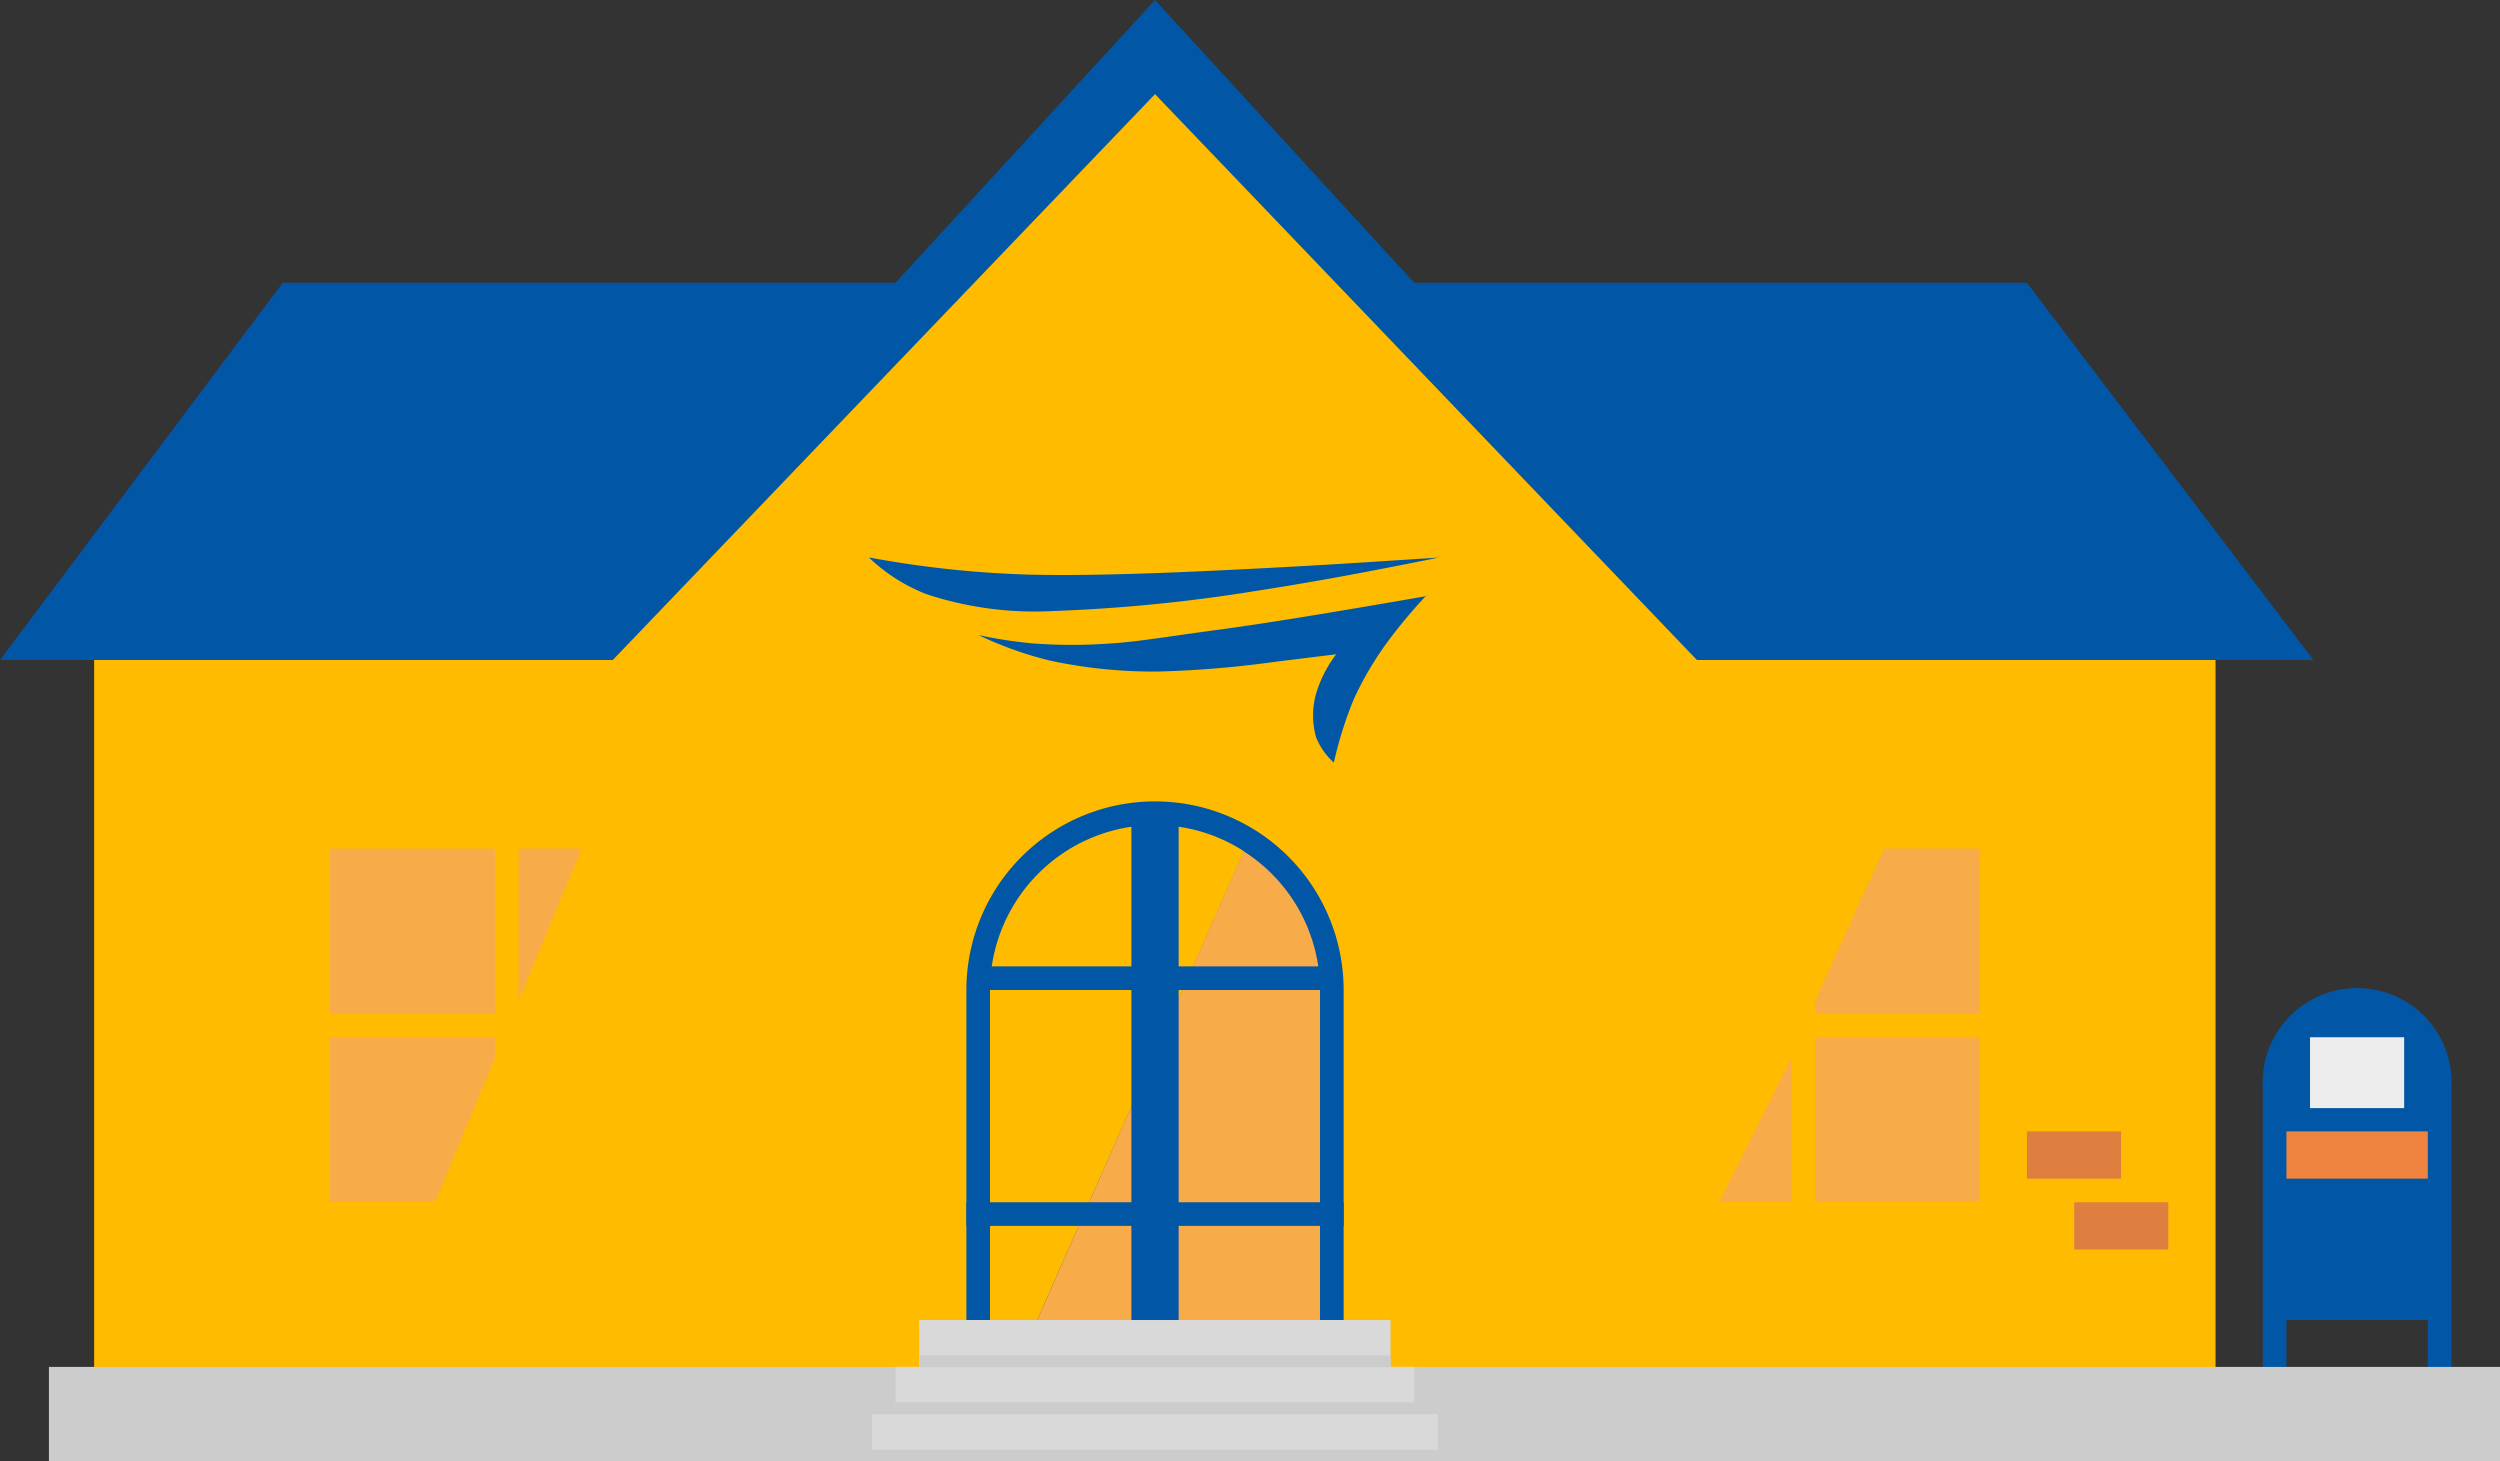 <svg xmlns="http://www.w3.org/2000/svg" viewBox="0 0 74.09 43.31"><rect x="0" y="0" width="74.09" height="43.31" fill="#333333" stroke="none"/><defs><style>.cls-1{fill:#fb0;}.cls-2,.cls-9{fill:#0157a5;}.cls-3{fill:#ededee;}.cls-4{fill:#ccc;}.cls-5{fill:#d9d9d9;}.cls-6{fill:#ee8440;}.cls-7{fill:#f8ab49;}.cls-8{fill:#df7f3f;}.cls-9{fill-rule:evenodd;}</style></defs><title>department</title><g id="Слой_2" data-name="Слой 2"><g id="Layer_1" data-name="Layer 1"><polygon class="cls-1" points="51.46 19.56 34.18 2.37 17.72 19.56 2.79 19.56 2.79 40.52 65.66 40.52 65.66 19.56 51.46 19.56"/><polygon class="cls-2" points="60.07 8.38 41.91 8.38 34.23 0 26.54 8.38 8.38 8.38 0 19.56 18.16 19.56 34.23 2.79 50.29 19.56 68.56 19.56 60.07 8.38"/><path class="cls-2" d="M67.76,39.12h4.19v1.4h.7V32.25a2.8,2.8,0,1,0-5.59,0v8.26h.7Z"/><rect class="cls-3" x="68.46" y="30.74" width="2.79" height="2.1"/><rect class="cls-4" x="1.45" y="40.51" width="72.65" height="2.79"/><rect class="cls-5" x="27.24" y="39.12" width="13.97" height="1.4"/><rect class="cls-5" x="26.54" y="40.51" width="15.37" height="1.4"/><rect class="cls-5" x="25.84" y="41.91" width="16.77" height="1.4"/><rect class="cls-4" x="27.24" y="40.17" width="13.97" height="0.35"/><rect class="cls-4" x="26.54" y="41.56" width="15.37" height="0.35"/><rect class="cls-4" x="25.84" y="42.96" width="16.77" height="0.35"/><rect class="cls-6" x="67.76" y="33.53" width="4.19" height="1.4"/><path class="cls-2" d="M28.64,39.12V29.34a5.59,5.59,0,0,1,5.59-5.59h0a5.59,5.59,0,0,1,5.59,5.59v9.78Z"/><path class="cls-1" d="M34.23,24.45a4.9,4.9,0,0,0-4.89,4.89v9.78h1.4l6.13-13.89A4.86,4.86,0,0,0,34.23,24.45Z"/><path class="cls-7" d="M36.86,25.23,30.74,39.12h8.38V29.34A4.88,4.88,0,0,0,36.86,25.23Z"/><rect class="cls-2" x="33.53" y="24.1" width="1.4" height="15.02"/><rect class="cls-2" x="28.99" y="28.64" width="10.48" height="0.7"/><rect class="cls-2" x="28.64" y="35.63" width="11.18" height="0.7"/><polygon class="cls-1" points="14.67 35.62 14.67 31.34 12.9 35.62 14.67 35.62"/><rect class="cls-7" x="9.78" y="25.15" width="4.89" height="4.89"/><rect class="cls-1" x="15.37" y="30.73" width="4.89" height="4.89"/><polygon class="cls-7" points="9.78 30.73 9.78 35.62 12.9 35.62 14.67 31.34 14.67 30.73 9.78 30.73"/><polygon class="cls-1" points="15.37 29.65 15.37 30.04 20.26 30.04 20.26 25.15 17.24 25.15 15.37 29.65"/><polygon class="cls-7" points="15.37 25.15 15.37 29.65 17.24 25.15 15.37 25.15"/><polygon class="cls-7" points="53.09 35.62 53.09 31.34 50.94 35.62 53.09 35.62"/><rect class="cls-1" x="48.2" y="25.15" width="4.89" height="4.89"/><rect class="cls-7" x="53.79" y="30.73" width="4.89" height="4.89"/><polygon class="cls-1" points="48.2 30.73 48.2 35.62 50.94 35.62 53.09 31.34 53.09 30.73 48.2 30.73"/><polygon class="cls-7" points="53.79 29.65 53.79 30.04 58.68 30.04 58.68 25.15 55.83 25.15 53.79 29.65"/><polygon class="cls-1" points="53.79 25.15 53.79 29.65 55.83 25.15 53.79 25.15"/><rect class="cls-8" x="61.47" y="35.63" width="2.79" height="1.4"/><rect class="cls-8" x="60.07" y="33.53" width="2.79" height="1.4"/><path class="cls-9" d="M42.7,16.52c-1.57.1-3.13.21-5.27.32s-4.86.24-6.9.19a30.69,30.69,0,0,1-4.78-.51,5.16,5.16,0,0,0,1.71,1.09,10.23,10.23,0,0,0,3.72.5,48.37,48.37,0,0,0,6-.59c2-.31,3.75-.65,5.48-1"/><path class="cls-9" d="M42.31,17.66c-2.3.4-4.61.79-6.18,1s-2.41.36-3.23.41a15.55,15.55,0,0,1-2.27,0A12.89,12.89,0,0,1,29,18.82h0a10.69,10.69,0,0,0,2.13.76,14.46,14.46,0,0,0,3.26.32,30.75,30.75,0,0,0,3.35-.28l1.86-.23a3.66,3.66,0,0,0-.6,1.18A2.39,2.39,0,0,0,39,21.84a2,2,0,0,0,.53.76,11.53,11.53,0,0,1,.6-1.9,9.83,9.83,0,0,1,1.06-1.77,15.27,15.27,0,0,1,1.07-1.27"/></g></g></svg>